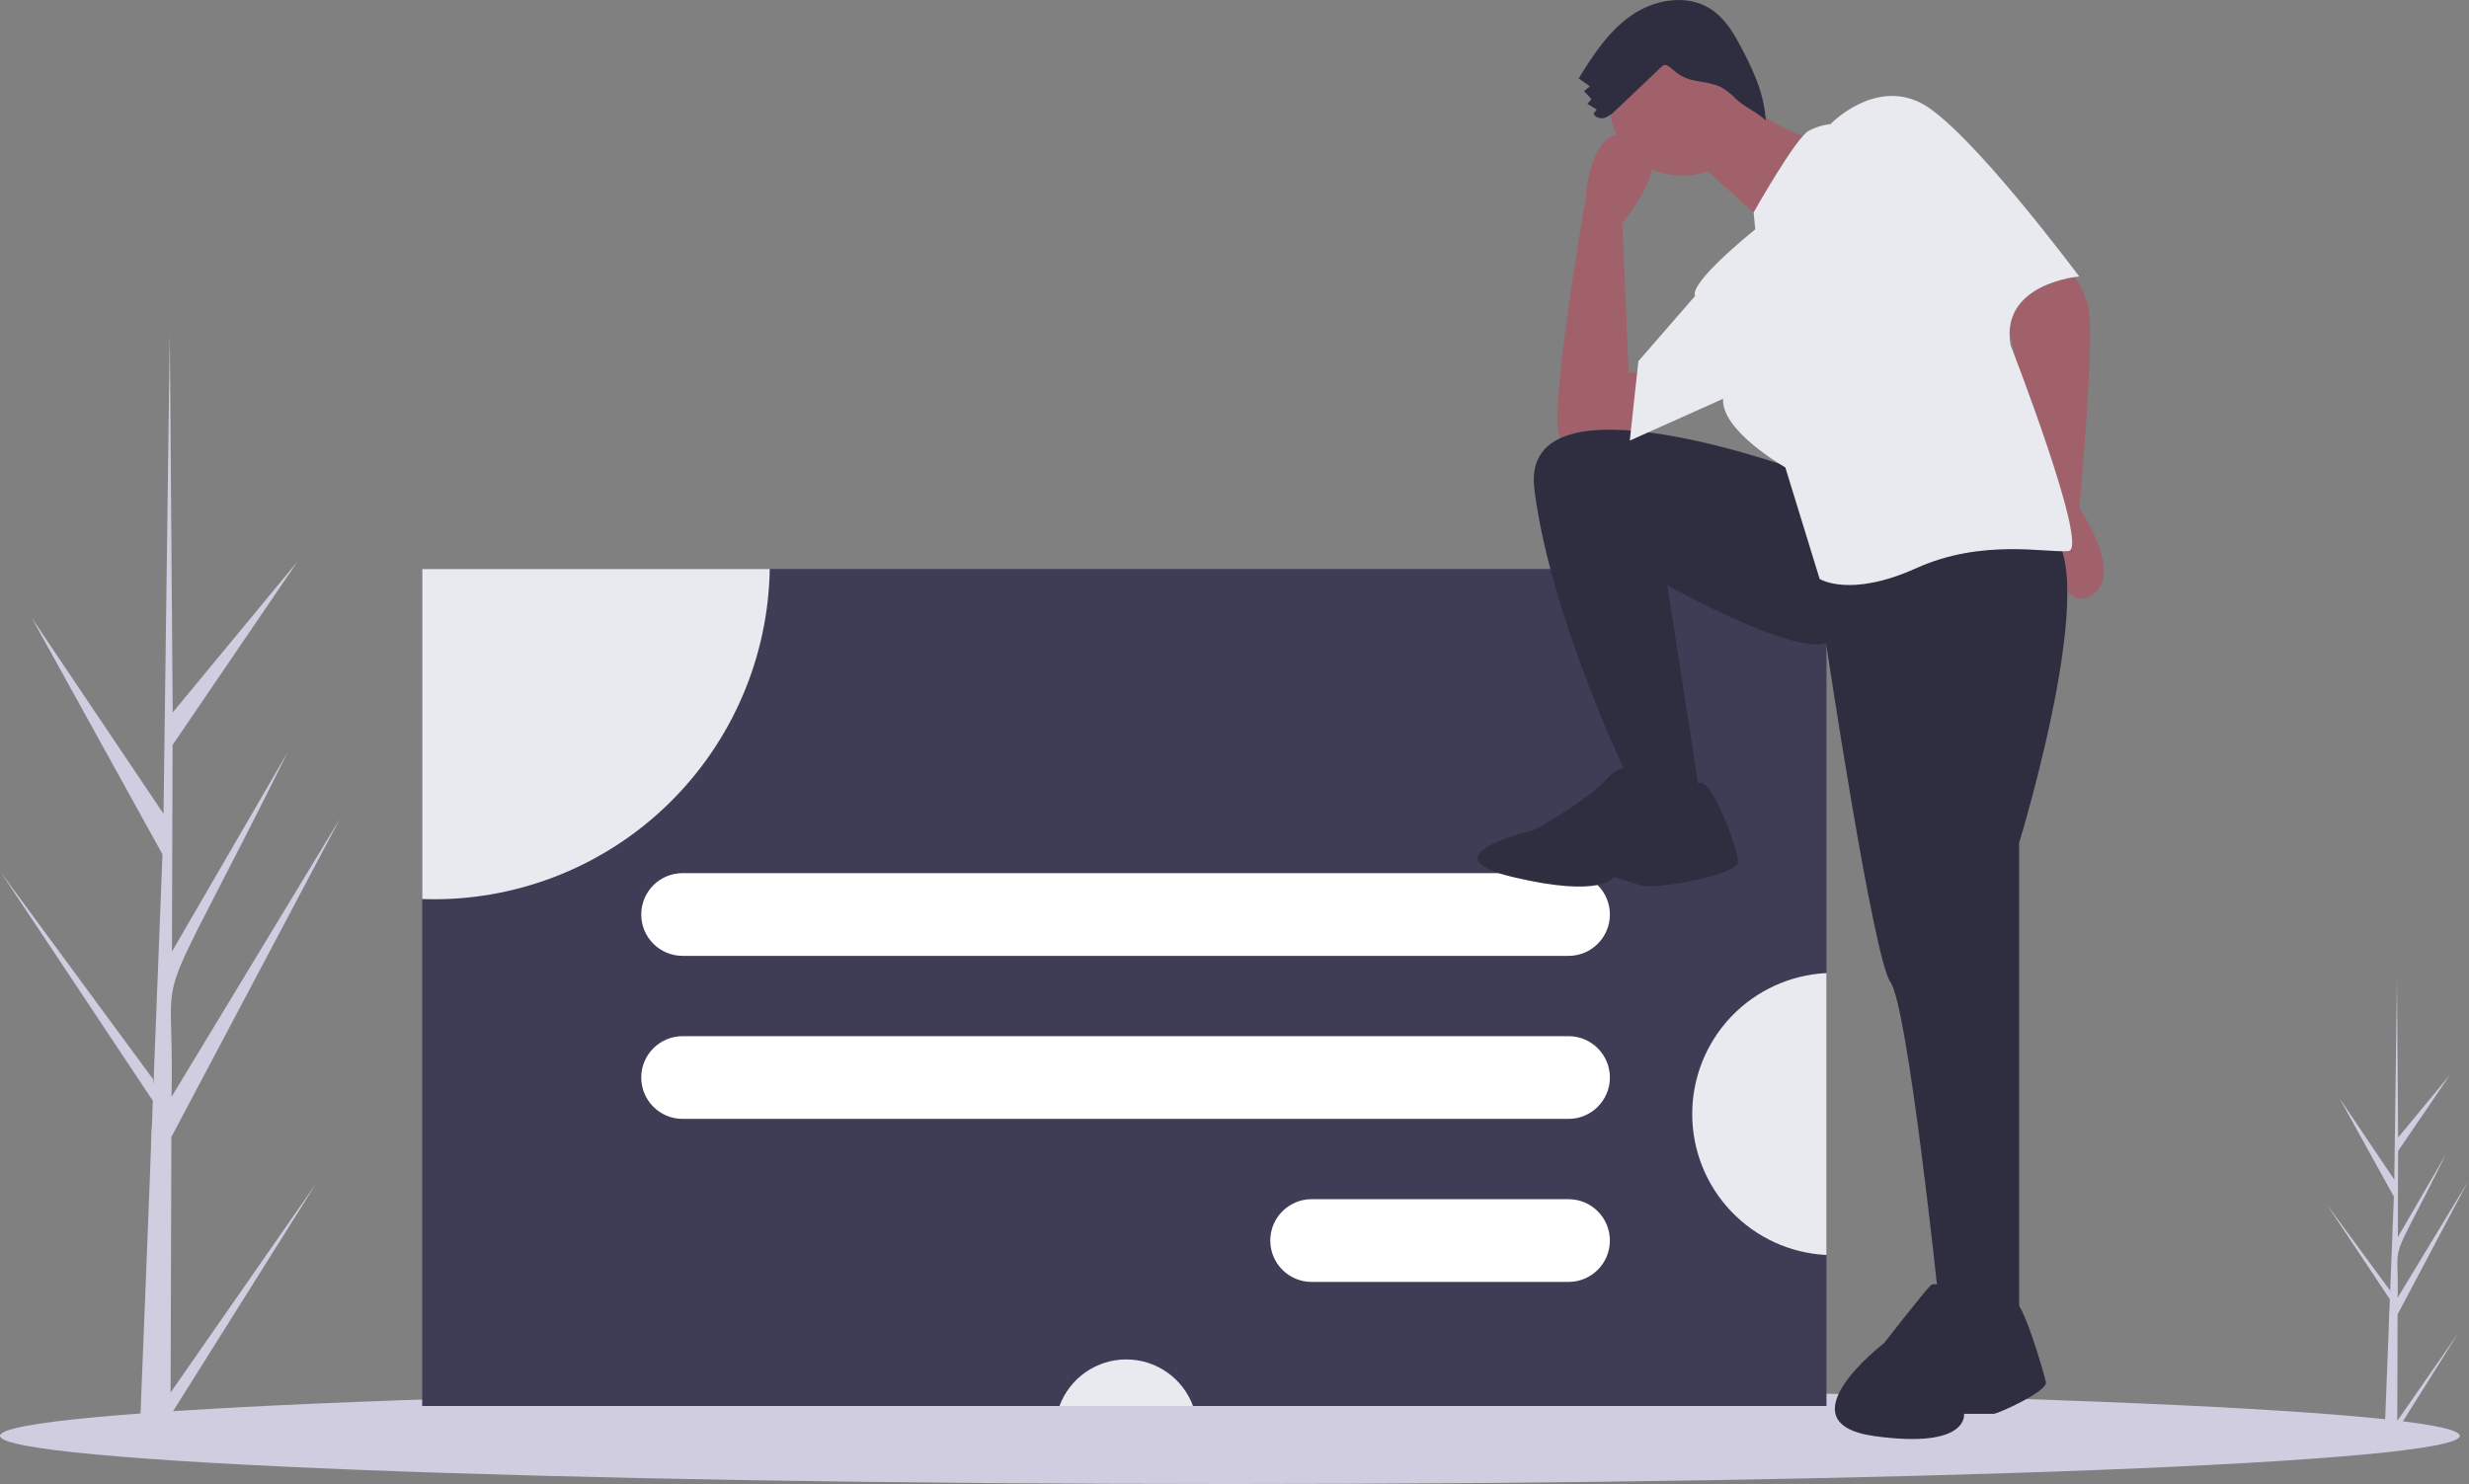 <svg xmlns="http://www.w3.org/2000/svg" width="499" height="300" fill="none" viewBox="0 0 499 300"><rect x="0" y="0" width="499" height="300" fill="#808080" stroke="none"/><g clip-path="url(#clip0)"><path fill="#D0CDE1" d="M34.48 281.5L63.897 239.234L34.465 286.097L34.448 290.906C32.35 290.888 30.274 290.82 28.218 290.701C28.209 289.609 30.709 229.533 30.603 228.446C30.748 228.405 30.83 222.764 30.887 222.517L0.156 176.331L30.92 218.146L31.012 219.382L32.837 172.706L6.42 124.909L33.046 164.505C33.056 163.87 34.306 68.034 34.319 67.443C34.326 67.757 34.9 143.709 34.904 144.029L60.169 113.458L34.88 150.599L34.751 192.373L58.196 151.977C28.936 210.888 35.412 190.273 34.664 221.743L68.72 165.494L34.635 229.847L34.48 281.5Z"/><path fill="#D0CDE1" d="M484.503 287.238L496.761 269.625L484.497 289.154L484.489 291.158C483.615 291.15 482.75 291.122 481.893 291.072C481.889 290.617 482.931 265.582 482.887 265.129C482.948 265.112 482.982 262.761 483.006 262.658L470.199 243.411L483.019 260.837L483.058 261.352L483.818 241.901L472.809 221.983L483.905 238.483C483.909 238.219 484.43 198.282 484.435 198.035C484.439 198.166 484.678 229.817 484.679 229.951L495.208 217.211L484.669 232.688L484.616 250.097L494.386 233.262C482.193 257.812 484.891 249.221 484.58 262.336L498.772 238.896L484.567 265.713L484.503 287.238Z"/><path fill="#D0CDE1" d="M248.57 300C385.852 300 497.141 295.64 497.141 290.261C497.141 284.883 385.852 280.522 248.57 280.522C111.289 280.522 0 284.883 0 290.261C0 295.64 111.289 300 248.57 300Z"/><path fill="#3F3D56" d="M369.146 115.024H85.33V284.233H369.146V115.024Z"/><path fill="#E8EAEF" d="M155.57 115.024C155.28 132.83 148.003 149.808 135.309 162.298C122.616 174.788 105.522 181.789 87.714 181.791C86.916 181.791 86.123 181.777 85.33 181.749V115.024H155.57Z"/><path fill="#E8EAEF" d="M241.121 284.233H214.128C215.143 281.471 216.982 279.087 219.396 277.403C221.809 275.719 224.681 274.816 227.624 274.816C230.567 274.816 233.44 275.719 235.853 277.403C238.267 279.087 240.105 281.471 241.121 284.233Z"/><path fill="#E8EAEF" d="M369.146 196.709V253.704C361.829 253.347 354.929 250.188 349.877 244.883C344.825 239.578 342.007 232.533 342.007 225.207C342.007 217.881 344.825 210.836 349.877 205.531C354.929 200.226 361.829 197.067 369.146 196.709Z"/><path fill="#fff" d="M317.006 176.51H137.962C133.343 176.51 129.6 180.254 129.6 184.872V184.872C129.6 189.491 133.343 193.234 137.962 193.234H317.006C321.625 193.234 325.368 189.491 325.368 184.872C325.368 180.254 321.625 176.51 317.006 176.51Z"/><path fill="#fff" d="M317.006 209.467H137.962C133.343 209.467 129.6 213.21 129.6 217.828V217.829C129.6 222.447 133.343 226.19 137.962 226.19H317.006C321.625 226.19 325.368 222.447 325.368 217.828C325.368 213.21 321.625 209.467 317.006 209.467Z"/><path fill="#fff" d="M317.006 242.423H265.093C260.475 242.423 256.731 246.166 256.731 250.785C256.731 255.403 260.475 259.147 265.093 259.147H317.006C321.624 259.147 325.368 255.403 325.368 250.785C325.368 246.166 321.624 242.423 317.006 242.423Z"/><path fill="#A0616A" d="M414.153 51.996C414.153 51.996 421.958 55.031 422.391 65.003C422.825 74.975 420.223 102.724 420.223 102.724C420.223 102.724 429.762 116.598 422.391 120.5C415.021 124.403 414.153 104.892 414.153 104.892L405.482 63.702C405.482 63.702 410.685 51.562 414.153 51.996Z"/><path fill="#A0616A" d="M334.376 84.08C334.376 84.08 315.732 96.22 314.865 86.681C313.998 77.143 320.501 39.855 320.501 39.855C320.501 39.855 321.368 23.813 330.473 27.715C339.578 31.618 327.872 45.058 327.872 45.058L329.173 75.409L337.844 74.975L334.376 84.08Z"/><path fill="#2F2E41" d="M364.292 95.353C364.292 95.353 307.061 74.108 310.096 98.822C313.131 123.535 327.872 154.753 327.872 154.753L333.075 162.991H343.914L336.977 118.332C336.977 118.332 361.691 132.207 369.062 130.039C369.062 130.039 378.6 193.774 382.069 198.544C385.538 203.313 391.608 260.979 391.608 260.979L397.244 267.916H408.083V170.361C408.083 170.361 426.727 109.661 412.419 106.626C398.111 103.591 364.292 95.353 364.292 95.353Z"/><path fill="#2F2E41" d="M331.774 157.354C331.774 157.354 329.173 152.585 324.837 157.354C320.501 162.124 310.096 167.76 310.096 167.76C310.096 167.76 287.55 172.963 305.76 177.299C323.97 181.634 326.138 177.299 326.138 177.299C326.138 177.299 329.173 178.166 331.774 179.033C334.376 179.9 351.285 176.865 351.285 174.264C351.285 171.662 345.545 156.115 343.212 158.469C340.879 160.823 331.774 157.354 331.774 157.354Z"/><path fill="#2F2E41" d="M398.075 263.624C398.075 263.624 391.682 258.359 390.178 259.864C388.674 261.368 380.777 271.521 380.777 271.521C380.777 271.521 359.718 287.691 378.896 290.324C398.075 292.956 396.947 285.811 396.947 285.811H402.964C403.716 285.811 413.869 281.298 413.493 279.418C413.117 277.538 408.604 262.206 407.1 263.291C405.596 264.376 398.075 263.624 398.075 263.624Z"/><path fill="#A0616A" d="M340.012 35.52C348.154 35.52 354.754 28.92 354.754 20.778C354.754 12.637 348.154 6.037 340.012 6.037C331.871 6.037 325.271 12.637 325.271 20.778C325.271 28.92 331.871 35.52 340.012 35.52Z"/><path fill="#A0616A" d="M350.418 19.044C350.418 19.044 361.691 28.582 369.495 28.582C377.3 28.582 358.222 46.359 358.222 46.359L341.313 31.184L350.418 19.044Z"/><path fill="#E8EAEF" d="M354.754 46.359L354.416 42.943C354.416 42.943 362.992 27.715 365.593 26.415C368.195 25.114 369.929 25.114 369.929 25.114C369.929 25.114 378.6 16.009 388.139 20.778C397.678 25.547 420.224 55.898 420.224 55.898C420.224 55.898 404.181 57.199 406.349 69.772C406.349 69.772 422.391 110.962 418.056 111.395C413.72 111.829 400.713 108.794 387.272 114.864C373.831 120.934 367.761 117.032 367.761 117.032L360.824 94.486C360.824 94.486 347.817 87.115 348.25 80.612L329.39 89.066L331.124 73.024L342.614 59.8C342.614 59.8 340.446 58.066 354.754 46.359Z"/><path fill="#2F2E41" d="M326.452 22.372C325.866 23.023 325.132 23.523 324.311 23.83C323.472 24.067 322.414 23.776 322.079 22.971L322.703 22.159L320.834 20.998L321.648 20.043L320.143 18.408L321.331 17.466L319.069 15.848C322.001 11.065 325.171 6.221 329.799 3.051C334.427 -0.12 340.894 -1.247 345.635 1.752C348.097 3.309 349.838 5.781 351.232 8.338C354.036 13.481 356.508 18.495 356.873 24.341C355.111 22.626 352.54 21.659 350.778 19.944C349.998 19.116 349.115 18.393 348.149 17.792C346.307 16.753 344.102 16.661 342.04 16.192C340.306 15.798 339.18 15.017 337.868 13.899C336.308 12.57 336.244 13.084 334.668 14.581C331.931 17.18 329.192 19.777 326.452 22.372Z"/></g><defs><clipPath id="clip0"><rect width="498.771" height="300" fill="#fff"/></clipPath></defs></svg>